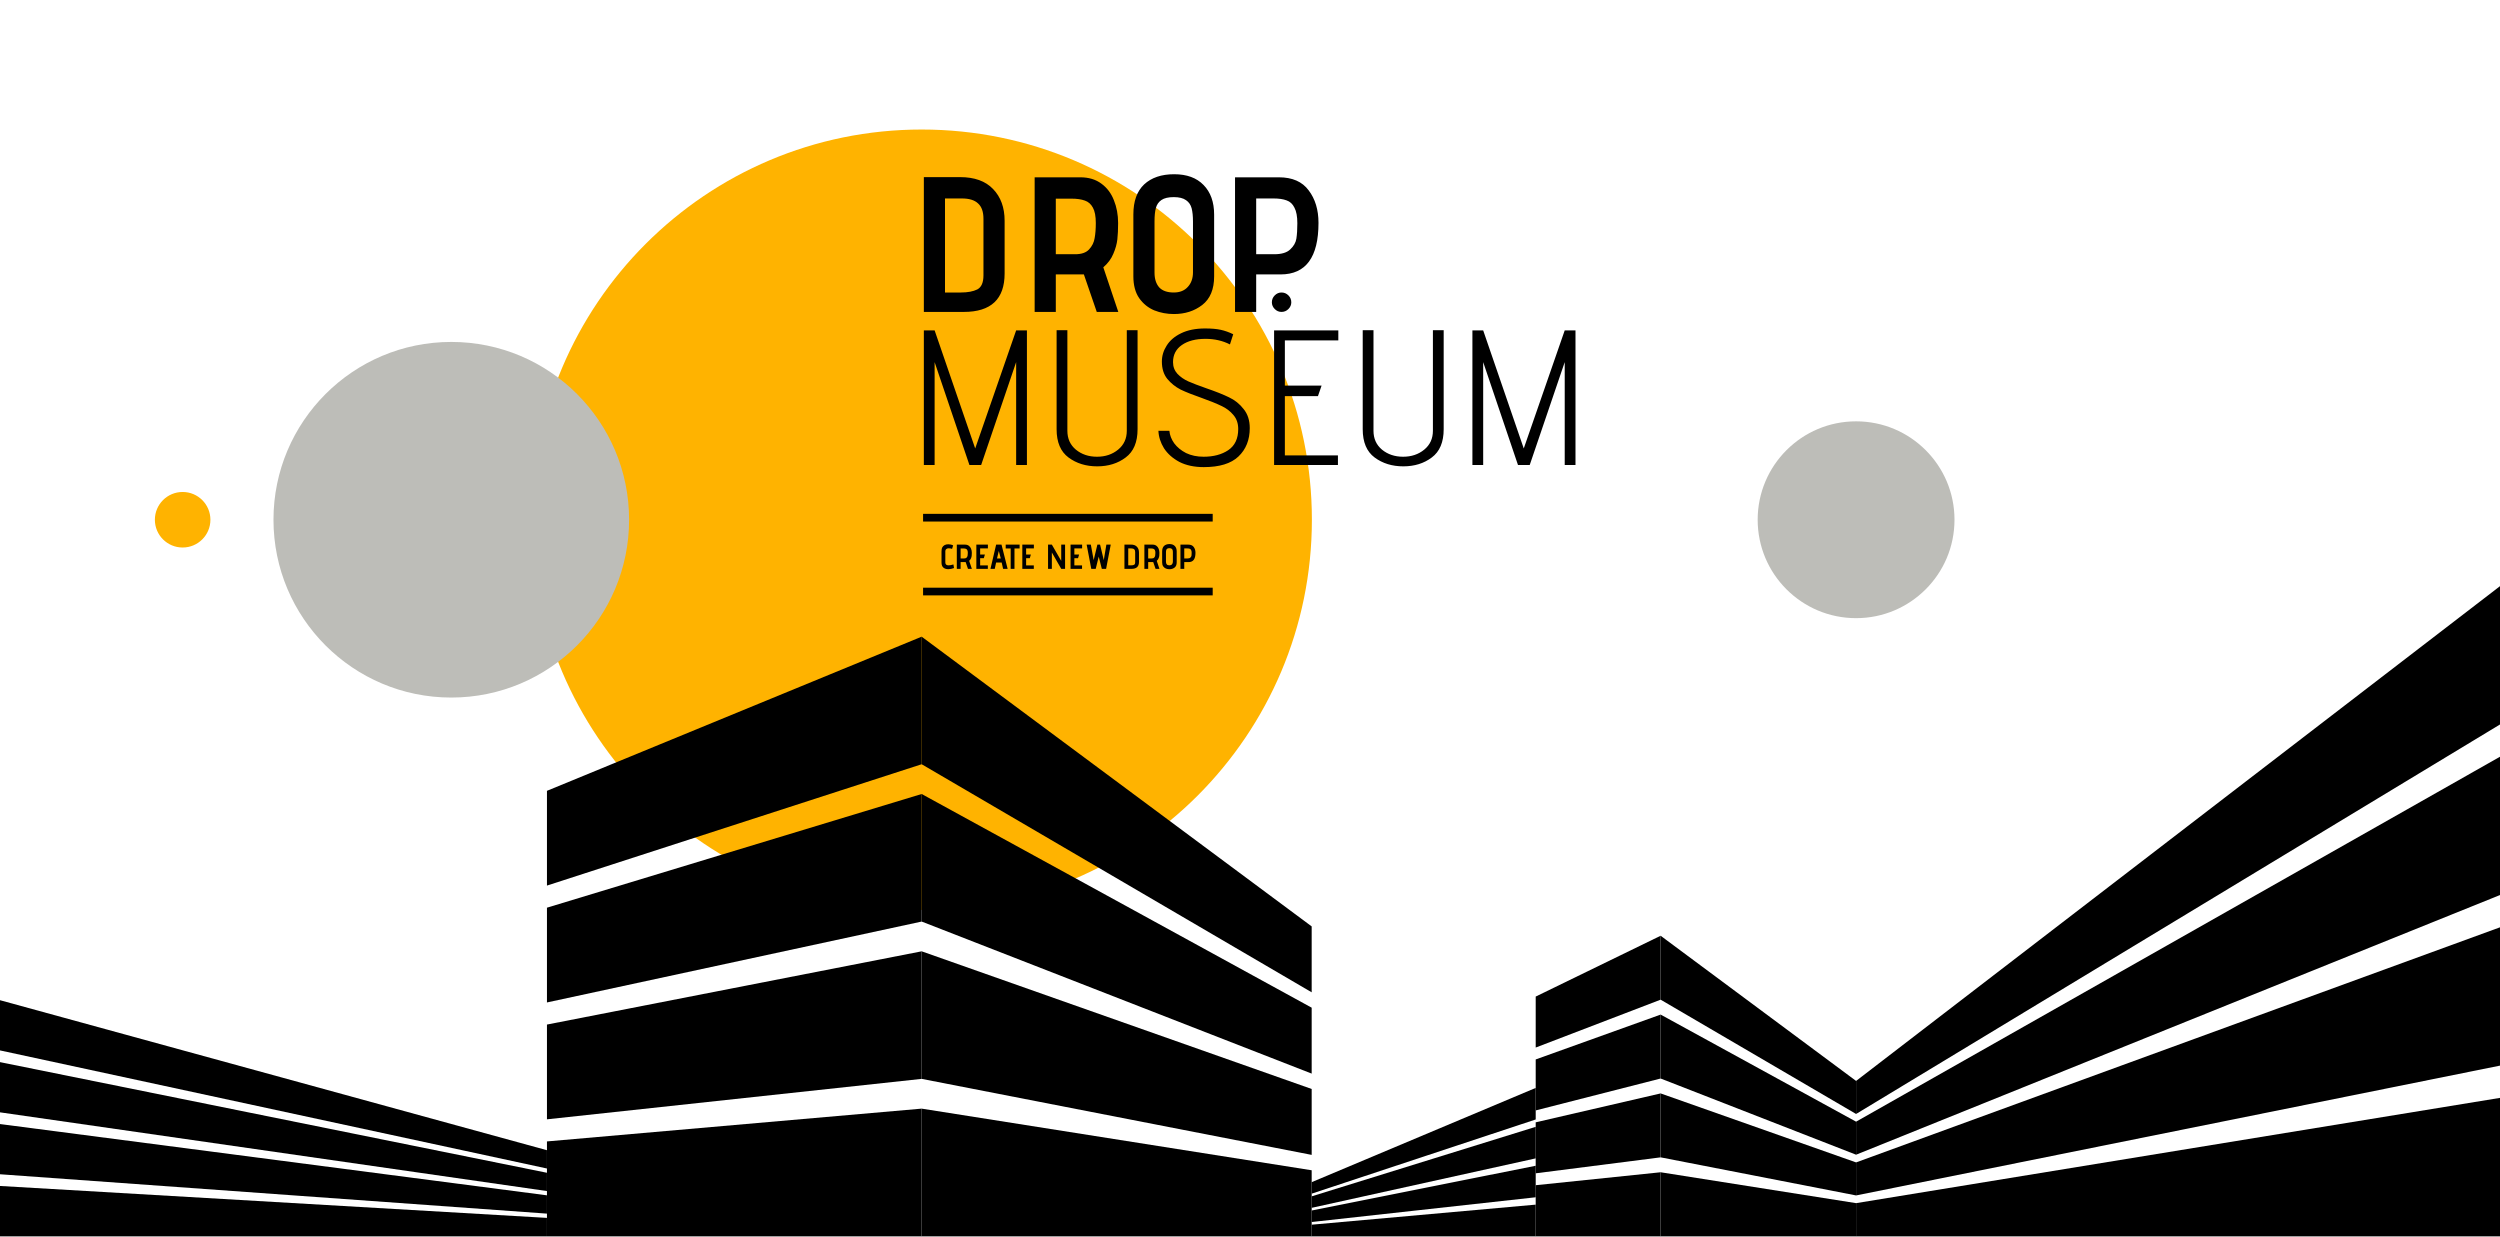 <svg width="6500" height="3215" viewBox="0 0 6500 3215" fill="none" xmlns="http://www.w3.org/2000/svg">
<rect x="0" y="0" width="6500" height="3215" fill="#808080" stroke="none"/>
<g clip-path="url(#clip0_1_59)">
<path d="M6500 0H0V3214.07H6500V0Z" fill="white"/>
<path d="M2396.33 2365.91C2956.66 2365.91 3410.9 1911.67 3410.9 1351.34C3410.9 791.008 2956.66 336.77 2396.33 336.77C1836 336.77 1381.76 791.008 1381.76 1351.34C1381.76 1911.67 1836 2365.91 2396.33 2365.91Z" fill="#FFB300"/>
<g style="mix-blend-mode:multiply">
<path d="M1173.35 1813.65C1428.68 1813.65 1635.66 1606.67 1635.66 1351.34C1635.66 1096.01 1428.68 889.03 1173.35 889.03C918.023 889.03 711.04 1096.01 711.04 1351.34C711.04 1606.67 918.023 1813.65 1173.35 1813.65Z" fill="#BDBDB8"/>
</g>
<g style="mix-blend-mode:multiply">
<path d="M4825.82 1607.21C4967.13 1607.21 5081.69 1492.65 5081.69 1351.34C5081.69 1210.03 4967.13 1095.47 4825.82 1095.47C4684.51 1095.47 4569.95 1210.03 4569.95 1351.34C4569.95 1492.65 4684.51 1607.21 4825.82 1607.21Z" fill="#BDBDB8"/>
</g>
<path d="M474.87 1423.54C514.745 1423.54 547.07 1391.21 547.07 1351.34C547.07 1311.47 514.745 1279.14 474.87 1279.14C434.995 1279.14 402.67 1311.47 402.67 1351.34C402.67 1391.21 434.995 1423.54 474.87 1423.54Z" fill="#FFB300"/>
<path d="M6500 3214.07H4825.82V3128.19L6500 2854.48V3214.07Z" fill="black"/>
<path d="M6500 2770.59L4825.82 3108.15V3022.27L6500 2410.99V2770.59Z" fill="black"/>
<path d="M6500 2327.09L4825.82 3002.24V2916.36L6500 1967.5V2327.09Z" fill="black"/>
<path d="M6500 1524.01V1883.6L4825.82 2896.32V2810.44L6500 1524.01Z" fill="black"/>
<path d="M3992.83 3214.07H3410.36V3184.2L3992.83 3132.05V3214.07Z" fill="black"/>
<path d="M3992.83 3112.91L3410.36 3177.22V3147.34L3992.83 3030.9V3112.91Z" fill="black"/>
<path d="M3992.83 3011.76L3410.36 3140.37V3110.5L3992.83 2929.74V3011.76Z" fill="black"/>
<path d="M3992.83 2828.58V2910.6L3410.36 3103.52V3073.64L3992.83 2828.58Z" fill="black"/>
<path d="M0 3214.07H1422.09V3166.52L0 3083.53V3214.07Z" fill="black"/>
<path d="M0 3053.07L1422.09 3155.42V3107.86L0 2922.52V3053.07Z" fill="black"/>
<path d="M0 2892.07L1422.09 3096.77V3049.22L0 2761.52V2892.07Z" fill="black"/>
<path d="M0 2600.51V2731.06L1422.09 3038.12V2990.56L0 2600.51Z" fill="black"/>
<path d="M4317.64 3214.07H4825.82V3128.19L4317.64 3047.88V3214.07Z" fill="black"/>
<path d="M4317.64 3009.1L4825.82 3108.15V3022.27L4317.64 2842.89V3009.1Z" fill="black"/>
<path d="M4317.64 2804.12L4825.82 3002.24V2916.36L4317.64 2637.92V2804.12Z" fill="black"/>
<path d="M4317.64 2432.95V2599.14L4825.82 2896.32V2810.44L4317.64 2432.95Z" fill="black"/>
<path d="M2396.33 3214.07H3410.36V3042.71L2396.33 2882.44V3214.07Z" fill="black"/>
<path d="M2396.33 2805.05L3410.36 3002.72V2831.35L2396.33 2473.42V2805.05Z" fill="black"/>
<path d="M2396.33 2396.03L3410.36 2791.36V2619.99L2396.33 2064.4V2396.03Z" fill="black"/>
<path d="M2396.33 1655.37V1987.01L3410.36 2580.01V2408.64L2396.33 1655.37Z" fill="black"/>
<path d="M3992.83 3214.07H4317.64V3047.88L3992.83 3081.53V3214.07Z" fill="black"/>
<path d="M3992.83 3050.59L4317.64 3009.1V2842.89L3992.83 2918.04V3050.59Z" fill="black"/>
<path d="M3992.83 2887.11L4317.64 2804.12V2637.92L3992.83 2754.56V2887.11Z" fill="black"/>
<path d="M3992.83 2591.08V2723.63L4317.64 2599.14V2432.95L3992.83 2591.08Z" fill="black"/>
<path d="M1422.09 3214.07H2396.33V2882.43L1422.09 2967.7V3214.07Z" fill="black"/>
<path d="M1422.09 2910.22L2396.33 2805.06V2473.42L1422.09 2663.85V2910.22Z" fill="black"/>
<path d="M1422.09 2606.38L2396.33 2396.04V2064.4L1422.09 2360V2606.38Z" fill="black"/>
<path d="M1422.09 2056.14V2302.51L2396.33 1987.01V1655.37L1422.09 2056.14Z" fill="black"/>
<path d="M2402 460.5H2496C2533.67 460.5 2562.33 470.833 2582 491.5C2602 512.167 2612 539.667 2612 574V711C2612 777.667 2576.67 811 2506 811H2402V460.5ZM2557 569C2557 550.667 2552.33 537.333 2543 529C2534 520.333 2520 516 2501 516H2457V760.5H2498C2516 760.5 2530.33 757.833 2541 752.5C2551.67 746.833 2557 734.667 2557 716V569ZM2818.09 713.5H2745.09V811H2690.09V461H2808.59C2830.59 461 2848.92 466.5 2863.59 477.5C2878.25 488.167 2889.09 502.5 2896.09 520.5C2903.42 538.5 2907.09 558.333 2907.09 580C2907.09 596.333 2906.42 610.5 2905.09 622.5C2903.75 634.5 2900.25 647 2894.59 660C2889.25 673 2880.59 684.667 2868.59 695L2907.59 811H2851.59L2818.09 713.5ZM2795.59 661C2811.92 661 2823.92 656.833 2831.59 648.5C2839.59 639.833 2844.42 630 2846.09 619C2848.09 608 2849.09 595 2849.09 580C2849.09 562.333 2846.59 549 2841.59 540C2836.59 530.667 2829.59 524.5 2820.59 521.5C2811.59 518.167 2799.92 516.5 2785.59 516.5H2745.09V661H2795.59ZM3156.75 718.5C3156.75 752.167 3146.41 777 3125.75 793C3105.41 808.667 3080.91 816.5 3052.25 816.5C3034.25 816.5 3017.25 813.333 3001.25 807C2985.25 800.333 2972.08 789.667 2961.75 775C2951.75 760.333 2946.75 741.5 2946.75 718.5V557.5C2946.75 523.167 2956.08 497.167 2974.75 479.5C2993.75 461.833 3019.75 453 3052.75 453C3085.75 453 3111.25 462.333 3129.25 481C3147.58 499.667 3156.75 525.333 3156.75 558V718.5ZM3101.75 576C3101.75 562 3100.58 550.5 3098.25 541.5C3095.91 532.5 3091.08 525.5 3083.75 520.5C3076.41 515.167 3065.75 512.5 3051.75 512.5C3037.75 512.5 3027.08 515 3019.75 520C3012.41 525 3007.58 532 3005.25 541C3002.91 549.667 3001.75 561.167 3001.75 575.5V709C3001.75 725 3005.75 737.667 3013.75 747C3022.08 756 3034.75 760.5 3051.75 760.5C3067.41 760.5 3079.58 755.667 3088.25 746C3097.25 736.333 3101.75 723.667 3101.75 708V576ZM3211.08 461H3325.08C3360.08 461 3385.92 472.333 3402.58 495C3419.58 517.333 3428.08 545.5 3428.08 579.5C3428.08 668.833 3395.25 713.5 3329.58 713.5H3266.08V811H3211.08V461ZM3313.08 661C3332.08 661 3345.92 656.833 3354.58 648.5C3363.58 640.167 3368.92 630.833 3370.58 620.5C3372.25 609.833 3373.08 596.5 3373.08 580.5C3373.08 562.833 3370.58 549.333 3365.58 540C3360.92 530.333 3354.08 524 3345.08 521C3336.42 517.667 3325.08 516 3311.08 516H3266.08V661H3313.08ZM3357.36 786C3357.36 792.667 3354.86 798.5 3349.86 803.5C3344.86 808.5 3338.86 811 3331.86 811C3325.19 811 3319.36 808.5 3314.36 803.5C3309.36 798.5 3306.86 792.667 3306.86 786C3306.86 779 3309.36 773 3314.36 768C3319.36 763 3325.19 760.5 3331.86 760.5C3338.86 760.5 3344.86 763 3349.86 768C3354.86 773 3357.36 779 3357.36 786ZM2642 941.5L2551 1209H2520.5L2430 941.5V1209H2402V859H2430L2535.5 1166L2642 859H2670V1209H2642V941.5ZM2957.67 858.5V1116C2957.67 1149.67 2947.33 1174.17 2926.67 1189.5C2906.33 1204.83 2881.67 1212.5 2852.67 1212.5C2823.67 1212.5 2798.83 1204.83 2778.17 1189.5C2757.5 1174.17 2747.17 1149.67 2747.17 1116V858.5H2775.17V1120C2775.17 1140.33 2782.5 1156.67 2797.17 1169C2812.17 1181.33 2830.5 1187.5 2852.17 1187.5C2873.83 1187.5 2892.17 1181.33 2907.17 1169C2922.17 1156.67 2929.67 1140.33 2929.67 1120V858.5H2957.67ZM3040.37 1120C3041.37 1131.33 3045.54 1142.17 3052.87 1152.5C3060.54 1162.83 3070.87 1171.33 3083.87 1178C3097.2 1184.33 3112.37 1187.5 3129.37 1187.5C3155.04 1187.5 3176.37 1181.83 3193.37 1170.5C3210.7 1158.83 3219.37 1140.5 3219.37 1115.5C3219.37 1100.83 3215.2 1088.67 3206.87 1079C3198.54 1069 3188.2 1061.17 3175.87 1055.5C3163.54 1049.5 3146.7 1042.67 3125.37 1035C3102.37 1027 3083.87 1019.67 3069.87 1013C3056.2 1006 3044.54 996.667 3034.87 985C3025.54 973.333 3020.87 958.333 3020.87 940C3020.87 925.333 3025.04 911.5 3033.37 898.5C3041.7 885.167 3054.2 874.5 3070.87 866.5C3087.87 858.167 3108.7 854 3133.37 854C3149.7 854 3163.2 855.167 3173.87 857.5C3184.54 859.833 3195.37 863.667 3206.37 869L3197.87 895.5C3178.87 885.833 3157.7 881 3134.37 881C3108.7 881 3088.2 886.333 3072.87 897C3057.54 907.667 3049.87 922.5 3049.87 941.5C3049.87 953.5 3053.7 963.667 3061.37 972C3069.04 980 3078.37 986.5 3089.37 991.5C3100.7 996.5 3116.37 1002.5 3136.37 1009.5C3160.7 1017.83 3180.37 1025.67 3195.37 1033C3210.37 1040 3223.04 1050.17 3233.37 1063.5C3244.04 1076.5 3249.37 1093 3249.37 1113C3249.37 1143.67 3239.54 1168.33 3219.87 1187C3200.54 1205.33 3170.54 1214.5 3129.87 1214.5C3105.2 1214.5 3084.04 1210 3066.37 1201C3049.04 1191.67 3035.7 1179.83 3026.37 1165.5C3017.37 1150.83 3012.54 1135.67 3011.87 1120H3040.37ZM3312.64 859H3479.64V885H3340.64V1002.5H3436.14L3426.64 1030H3340.64V1184H3478.64V1209H3312.64V859ZM3753.57 858.5V1116C3753.57 1149.67 3743.23 1174.17 3722.57 1189.5C3702.23 1204.83 3677.57 1212.5 3648.57 1212.5C3619.57 1212.5 3594.73 1204.83 3574.07 1189.5C3553.4 1174.17 3543.07 1149.67 3543.07 1116V858.5H3571.07V1120C3571.07 1140.33 3578.4 1156.67 3593.07 1169C3608.07 1181.33 3626.4 1187.5 3648.07 1187.5C3669.73 1187.5 3688.07 1181.33 3703.07 1169C3718.07 1156.67 3725.57 1140.33 3725.57 1120V858.5H3753.57ZM4068.27 941.5L3977.27 1209H3946.77L3856.27 941.5V1209H3828.27V859H3856.27L3961.77 1166L4068.27 859H4096.27V1209H4068.27V941.5Z" fill="black"/>
<path d="M2480.43 1476.93C2475.09 1478.91 2470.11 1479.9 2465.49 1479.9C2460.27 1479.9 2456.04 1478.52 2452.8 1475.76C2449.56 1473 2447.94 1468.59 2447.94 1462.53V1433.64C2447.94 1429.08 2448.57 1425.63 2449.83 1423.29C2451.15 1420.95 2453.13 1418.97 2455.77 1417.35C2458.41 1415.85 2461.65 1415.1 2465.49 1415.1C2470.17 1415.1 2474.4 1416.09 2478.18 1418.07L2475.39 1427.07C2472.63 1426.05 2469.6 1425.54 2466.3 1425.54C2463.78 1425.54 2461.74 1426.23 2460.18 1427.61C2458.62 1428.99 2457.84 1430.73 2457.84 1432.83V1462.35C2457.84 1467.39 2460.66 1469.91 2466.3 1469.91C2468.1 1469.91 2469.9 1469.73 2471.7 1469.37C2473.5 1468.95 2475.9 1468.35 2478.9 1467.57L2480.43 1476.93ZM2510.73 1461.45H2497.59V1479H2487.69V1416H2509.02C2512.98 1416 2516.28 1416.99 2518.92 1418.97C2521.56 1420.89 2523.51 1423.47 2524.77 1426.71C2526.09 1429.95 2526.75 1433.52 2526.75 1437.42C2526.75 1440.36 2526.63 1442.91 2526.39 1445.07C2526.15 1447.23 2525.52 1449.48 2524.5 1451.82C2523.54 1454.16 2521.98 1456.26 2519.82 1458.12L2526.84 1479H2516.76L2510.73 1461.45ZM2506.68 1452C2509.62 1452 2511.78 1451.25 2513.16 1449.75C2514.6 1448.19 2515.47 1446.42 2515.77 1444.44C2516.13 1442.46 2516.31 1440.12 2516.31 1437.42C2516.31 1434.24 2515.86 1431.84 2514.96 1430.22C2514.06 1428.54 2512.8 1427.43 2511.18 1426.89C2509.56 1426.29 2507.46 1425.99 2504.88 1425.99H2497.59V1452H2506.68ZM2538.49 1416H2568.55V1425.9H2548.39V1441.83H2560.72L2557.93 1451.28H2548.39V1470H2568.37V1479H2538.49V1416ZM2604.36 1462.53H2589.87L2586.36 1479H2575.2L2589.96 1416H2603.91L2619.84 1479H2608.05L2604.36 1462.53ZM2592.21 1452H2602.02L2596.89 1432.56L2592.21 1452ZM2627.75 1425.99H2614.79V1416H2650.97V1425.99H2637.65V1479H2627.75V1425.99ZM2658.02 1416H2688.08V1425.9H2667.92V1441.83H2680.25L2677.46 1451.28H2667.92V1470H2687.9V1479H2658.02V1416ZM2734.81 1436.43V1479H2724.91V1416H2734.81L2759.2 1458.3V1416H2769.19V1479H2759.2L2734.81 1436.43ZM2783.44 1416H2813.5V1425.9H2793.34V1441.83H2805.67L2802.88 1451.28H2793.34V1470H2813.32V1479H2783.44V1416ZM2856.69 1447.23L2848.86 1479H2837.34L2825.28 1416H2836.17L2843.55 1456.32L2853.18 1416H2860.2L2869.83 1456.32L2876.58 1416H2887.92L2875.86 1479H2864.7L2856.69 1447.23ZM2923.54 1415.91H2940.46C2947.24 1415.91 2952.4 1417.77 2955.94 1421.49C2959.54 1425.21 2961.34 1430.16 2961.34 1436.34V1461C2961.34 1473 2954.98 1479 2942.26 1479H2923.54V1415.91ZM2951.44 1435.44C2951.44 1432.14 2950.6 1429.74 2948.92 1428.24C2947.3 1426.68 2944.78 1425.9 2941.36 1425.9H2933.44V1469.91H2940.82C2944.06 1469.91 2946.64 1469.43 2948.56 1468.47C2950.48 1467.45 2951.44 1465.26 2951.44 1461.9V1435.44ZM2998.44 1461.45H2985.3V1479H2975.4V1416H2996.73C3000.69 1416 3003.99 1416.99 3006.63 1418.97C3009.27 1420.89 3011.22 1423.47 3012.48 1426.71C3013.8 1429.95 3014.46 1433.52 3014.46 1437.42C3014.46 1440.36 3014.34 1442.91 3014.1 1445.07C3013.86 1447.23 3013.23 1449.48 3012.21 1451.82C3011.25 1454.16 3009.69 1456.26 3007.53 1458.12L3014.55 1479H3004.47L2998.44 1461.45ZM2994.39 1452C2997.33 1452 2999.49 1451.25 3000.87 1449.75C3002.31 1448.19 3003.18 1446.42 3003.48 1444.44C3003.84 1442.46 3004.02 1440.12 3004.02 1437.42C3004.02 1434.24 3003.57 1431.84 3002.67 1430.22C3001.77 1428.54 3000.51 1427.43 2998.89 1426.89C2997.27 1426.29 2995.17 1425.99 2992.59 1425.99H2985.3V1452H2994.39ZM3059.4 1462.35C3059.4 1468.41 3057.54 1472.88 3053.82 1475.76C3050.16 1478.58 3045.75 1479.99 3040.59 1479.99C3037.35 1479.99 3034.29 1479.42 3031.41 1478.28C3028.53 1477.08 3026.16 1475.16 3024.3 1472.52C3022.5 1469.88 3021.6 1466.49 3021.6 1462.35V1433.37C3021.6 1427.19 3023.28 1422.51 3026.64 1419.33C3030.06 1416.15 3034.74 1414.56 3040.68 1414.56C3046.62 1414.56 3051.21 1416.24 3054.45 1419.6C3057.75 1422.96 3059.4 1427.58 3059.4 1433.46V1462.35ZM3049.5 1436.7C3049.5 1434.18 3049.29 1432.11 3048.87 1430.49C3048.45 1428.87 3047.58 1427.61 3046.26 1426.71C3044.94 1425.75 3043.02 1425.27 3040.5 1425.27C3037.98 1425.27 3036.06 1425.72 3034.74 1426.62C3033.42 1427.52 3032.55 1428.78 3032.13 1430.4C3031.71 1431.96 3031.5 1434.03 3031.5 1436.61V1460.64C3031.5 1463.52 3032.22 1465.8 3033.66 1467.48C3035.16 1469.1 3037.44 1469.91 3040.5 1469.91C3043.32 1469.91 3045.51 1469.04 3047.07 1467.3C3048.69 1465.56 3049.5 1463.28 3049.5 1460.46V1436.7ZM3069.18 1416H3089.7C3096 1416 3100.65 1418.04 3103.65 1422.12C3106.71 1426.14 3108.24 1431.21 3108.24 1437.33C3108.24 1453.41 3102.33 1461.45 3090.51 1461.45H3079.08V1479H3069.18V1416ZM3087.54 1452C3090.96 1452 3093.45 1451.25 3095.01 1449.75C3096.63 1448.25 3097.59 1446.57 3097.89 1444.71C3098.19 1442.79 3098.34 1440.39 3098.34 1437.51C3098.34 1434.33 3097.89 1431.9 3096.99 1430.22C3096.15 1428.48 3094.92 1427.34 3093.3 1426.8C3091.74 1426.2 3089.7 1425.9 3087.18 1425.9H3079.08V1452H3087.54Z" fill="black"/>
<rect x="2400" y="1336" width="753" height="20" fill="black"/>
<rect x="2400" y="1528" width="753" height="20" fill="black"/>
</g>
<defs>
<clipPath id="clip0_1_59">
<rect width="6500" height="3214.07" fill="white"/>
</clipPath>
</defs>
</svg>
